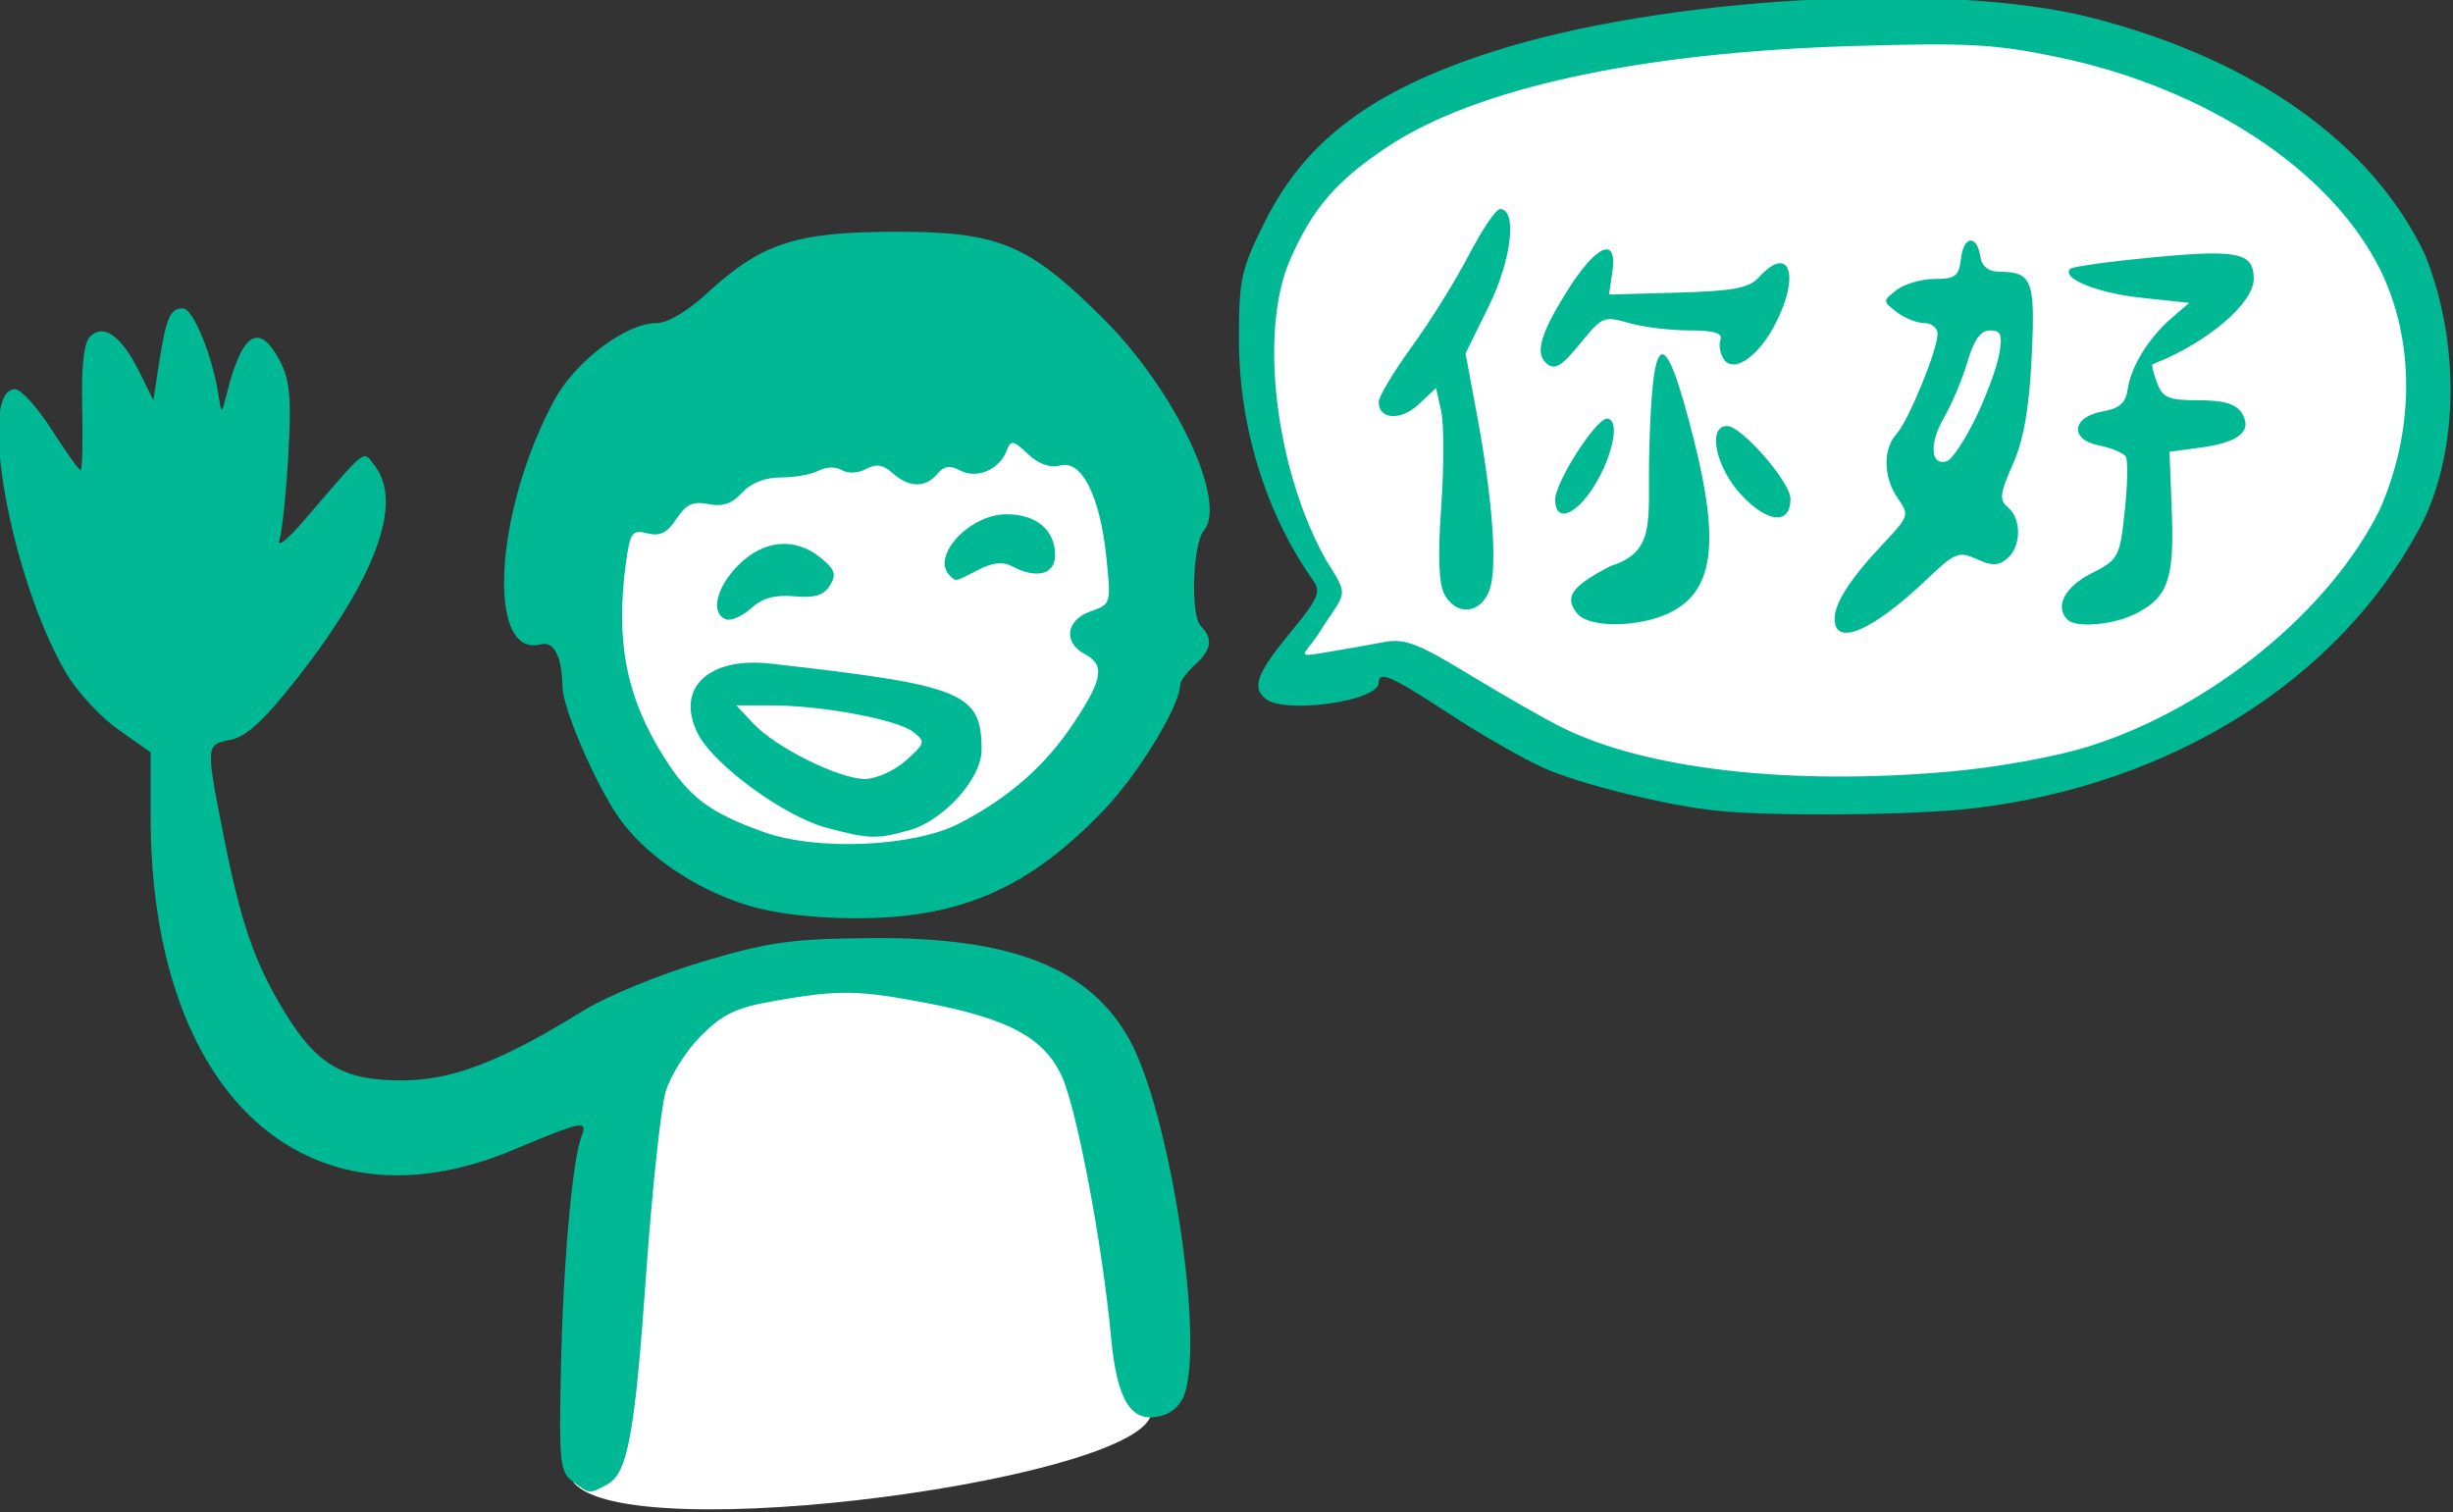 <?xml version="1.0" ?><svg height="146.978mm" viewBox="0 0 238.399 146.978" width="238.399mm" xmlns="http://www.w3.org/2000/svg">
    <rect x="0" y="0" width="238.399" height="146.978" fill="#333333" stroke="none"/>
    <path d="m 906.846,951.354 c -5.778,0.008 -11.852,0.19 -18.236,0.57 -68.1,4.053 -84.138,30.111 -88.246,53.432 -4.108,23.321 13.352,46.998 13.352,46.998 -0.316,6.008 -9.244,18.094 -9.244,18.094 l 22.24,-4.371 c 0,0 6.872,19.517 63.201,24.174 56.329,4.657 89.867,-12.833 111.711,-38.998 21.844,-26.165 9.005,-53.183 -1.463,-69.145 -9.487,-14.465 -37.465,-30.829 -93.314,-30.754 z m -171.104,56.039 c -1.917,-0.044 -3.722,0.066 -5.369,0.34 -17.564,2.92 -48.812,19.299 -51.916,48.311 -1.27,35.297 24.618,52.563 54.598,53.389 29.979,0.825 49.518,-40.501 49.941,-64.752 0.384,-21.977 -28.72,-36.863 -47.254,-37.287 z m -2.947,116.51 c -10.362,0 -21.638,1.606 -33.74,5.463 -21.515,6.856 -15.73,43.55 -21.967,86.275 9.423,12.444 105.555,-0.762 104.85,-12.824 -0.705,-12.062 -0.07,-21.838 -2.115,-32.947 -2.046,-11.11 -8.748,-39.614 -24.549,-43.359 -6.913,-1.639 -14.419,-2.608 -22.479,-2.607 z" fill="#FFFFFF" transform="translate(-42.574,140.013) matrix(0.536,0,0,0.536,-264.653,-647.589)"/>
    <path d="m 677.087,1215.641 c -2.381,-1.751 -2.557,-3.382 -2.201,-20.333 0.404,-19.23 2.061,-37.951 3.745,-42.311 1.16,-3.004 0.25,-2.82 -12.543,2.531 -37.49,15.683 -65.59,-10.241 -65.59,-60.511 v -11.626 l -5.877,-4.142 c -3.232,-2.278 -7.495,-6.904 -9.474,-10.28 -10.044,-17.139 -16.204,-51.425 -9.239,-51.425 1.076,0 4.067,3.3 6.647,7.333 2.58,4.033 4.939,7.333 5.242,7.333 0.303,0 0.435,-5.064 0.292,-11.253 -0.176,-7.653 0.286,-11.803 1.444,-12.97 2.411,-2.431 5.695,-0.085 8.879,6.343 l 2.582,5.213 0.993,-6.467 c 1.303,-8.488 2.035,-10.2 4.36,-10.2 1.865,0 5.415,8.736 6.502,16 0.485,3.24 0.527,3.222 1.498,-0.667 2.761,-11.05 5.904,-12.918 9.626,-5.721 1.787,3.457 2.073,6.724 1.485,17 -0.4,6.997 -1.124,13.921 -1.608,15.388 -0.484,1.467 1.414,0 4.216,-3.255 12.014,-13.962 10.855,-13.064 13.099,-10.157 5.14,6.662 0.141,20.317 -14.084,38.468 -5.928,7.563 -9.2,10.601 -12.03,11.167 -4.607,0.921 -4.595,0.758 -1.321,17.397 3.094,15.723 5.555,22.879 10.926,31.763 5.891,9.745 10.73,12.618 21.256,12.616 9.285,0 17.937,-3.321 33.193,-12.738 4.177,-2.578 13.849,-6.542 21.493,-8.807 12.083,-3.582 16.075,-4.138 30.565,-4.26 25.571,-0.214 39.759,5.418 46.937,18.634 7.047,12.973 13.233,52.082 10.043,63.485 -0.673,2.405 -2.225,3.949 -4.558,4.534 -5.33,1.338 -7.884,-2.775 -8.966,-14.44 -1.565,-16.865 -6.244,-41.518 -8.982,-47.327 -3.223,-6.837 -9.64,-10.284 -24.404,-13.109 -12.392,-2.371 -15.882,-2.429 -27.294,-0.45 -7.258,1.259 -9.615,2.359 -13.629,6.363 -2.669,2.663 -5.561,7.228 -6.425,10.145 -0.864,2.917 -2.441,17.58 -3.504,32.586 -2.121,29.929 -3.369,36.658 -7.175,38.695 -3.191,1.708 -3.035,1.722 -6.121,-0.548 z m 31.29,-104.625 c -9.545,-3.054 -18.36,-9.137 -23.053,-15.909 -4.259,-6.146 -10.072,-19.647 -10.146,-23.563 -0.104,-5.562 -1.529,-8.369 -3.93,-7.742 -9.914,2.593 -8.482,-23.986 2.379,-44.162 3.853,-7.158 13.033,-14.097 18.649,-14.097 1.953,0 5.601,-2.161 9.113,-5.398 9.818,-9.05 16.015,-11.096 33.775,-11.149 19.106,-0.057 24.447,2.156 38.111,15.79 13.017,12.989 22.551,33.136 18.177,38.412 -2.031,2.451 -2.438,15.394 -0.544,17.289 2.278,2.278 1.97,4.298 -1.078,7.056 -1.467,1.327 -2.667,2.958 -2.667,3.623 0,3.699 -7.494,16.041 -13.682,22.532 -13.749,14.424 -26.327,19.887 -45.527,19.773 -7.799,-0.046 -14.784,-0.923 -19.579,-2.457 z m 38.761,-14.749 c 8.969,-4.638 15.585,-10.447 20.733,-18.203 5.31,-8 5.704,-10.516 1.96,-12.519 -3.923,-2.099 -3.35,-6.167 1.085,-7.714 3.722,-1.298 3.745,-1.375 2.873,-9.797 -1.151,-11.117 -4.446,-17.688 -8.357,-16.665 -1.861,0.487 -3.914,-0.238 -5.864,-2.071 -2.704,-2.54 -3.086,-2.598 -3.859,-0.583 -1.311,3.416 -5.426,5.165 -8.405,3.571 -1.876,-1.004 -2.948,-0.844 -4.163,0.62 -2.121,2.556 -5.177,2.505 -8.094,-0.134 -1.729,-1.565 -2.975,-1.76 -4.843,-0.76 -1.456,0.779 -3.298,0.863 -4.372,0.199 -1.056,-0.653 -2.856,-0.613 -4.174,0.093 -1.275,0.682 -4.364,1.24 -6.865,1.24 -2.912,0 -5.45,0.997 -7.057,2.773 -1.796,1.985 -3.527,2.569 -6.09,2.057 -2.811,-0.562 -4.06,0.014 -5.805,2.678 -1.668,2.546 -2.985,3.203 -5.271,2.63 -2.768,-0.695 -3.125,-0.199 -3.892,5.402 -1.944,14.186 0.093,24.449 7.024,35.376 4.523,7.13 8.268,9.92 17.96,13.379 9.729,3.473 27.221,2.698 35.477,-1.572 z m -24.215,0.751 c -7.527,-2.027 -20.257,-11.324 -23.141,-16.901 -4.257,-8.232 1.732,-14.097 13.093,-12.821 35.032,3.933 38.29,5.264 38.29,15.646 0,5.185 -6.886,12.836 -13.11,14.564 -6.004,1.668 -7.28,1.627 -15.132,-0.487 z m 14.501,-12.142 c 3.55,-3.166 3.617,-3.432 1.319,-5.212 -2.882,-2.231 -16.536,-4.785 -25.586,-4.785 h -6.457 l 3.125,3.327 c 4.067,4.329 15.525,10.007 20.194,10.007 2.023,0 5.339,-1.494 7.405,-3.336 z m -32.592,-25.611 c -2.888,-1.054 -1.816,-5.775 2.231,-9.822 4.62,-4.62 10.316,-5.121 14.955,-1.314 2.575,2.113 2.875,3.023 1.651,5 -1.111,1.794 -2.775,2.3 -6.455,1.965 -3.522,-0.321 -5.792,0.306 -7.837,2.164 -1.583,1.438 -3.628,2.341 -4.545,2.007 z m 40.556,-7.941 c -3.473,-3.473 3.599,-11.111 10.289,-11.111 5.417,0 8.823,2.868 8.823,7.429 0,3.509 -3.402,4.365 -7.861,1.979 -1.608,-0.86 -3.528,-0.649 -6.065,0.667 -4.31,2.236 -4.04,2.182 -5.185,1.037 z m 139.111,42.649 c -9.079,-0.934 -24.753,-4.794 -31.333,-7.718 -3.667,-1.629 -11.394,-6.055 -17.171,-9.835 -10.567,-6.914 -12.829,-7.91 -12.829,-5.644 0,3.337 -17.088,5.74 -20.527,2.886 -2.566,-2.129 -1.562,-4.66 4.99,-12.587 4.423,-5.351 5.078,-6.851 3.786,-8.667 -8.69,-12.21 -13.583,-28.021 -13.583,-43.888 0,-11.024 0.367,-12.682 4.737,-21.418 7.372,-14.736 19.488,-23.77 41.263,-30.767 31.009,-9.965 82.526,-12.864 108.733,-6.12 29.474,7.585 50.812,22.792 60.356,43.015 6.73,16.886 5.786,36.734 -1.011,49.489 -14.685,27.491 -44.842,46.472 -80.709,50.798 -10.601,1.279 -36.266,1.529 -46.702,0.456 z m 42.264,-7.104 c 8.681,-0.768 19.285,-2.7 25.333,-4.614 22.001,-6.962 43.577,-24.571 52.611,-42.936 6.518,-14.905 6.146,-30.994 0.102,-43.349 -8.903,-18.078 -31.575,-33.046 -58.552,-38.654 -11.368,-2.364 -16.251,-2.627 -37.092,-2.003 -38.717,1.159 -68.464,7.626 -84.576,18.385 -9.104,6.079 -13.36,11.019 -17.437,20.236 -5.729,12.951 -2.779,38.011 6.413,54.482 4.124,6.632 3.804,5.685 -0.284,11.862 -3.362,5.768 -6.37,6.101 1.403,4.793 2.832,-0.477 7.115,-1.235 9.519,-1.686 3.67,-0.687 6.13,0.252 15.333,5.854 6.029,3.67 13.513,7.953 16.631,9.518 15.3,7.682 41.477,10.69 70.595,8.112 z m -20.93,-27.692 c 0,-2.912 2.94,-7.424 9.023,-13.847 4.436,-4.684 4.536,-5.01 2.468,-7.963 -2.663,-3.802 -2.777,-8.92 -0.262,-11.715 2.181,-2.423 7.439,-15.255 7.439,-18.154 0,-1.073 -1.085,-1.951 -2.412,-1.951 -1.327,0 -3.576,-0.9 -5,-2 -2.562,-1.98 -2.562,-2.02 0,-4 1.423,-1.1 4.534,-2 6.911,-2 3.725,0 4.382,-0.507 4.745,-3.667 0.482,-4.193 2.877,-4.456 3.515,-0.386 0.277,1.767 1.444,2.727 3.333,2.74 6.101,0.043 6.654,1.476 5.974,15.506 -0.451,9.313 -1.445,14.963 -3.411,19.4 -2.373,5.354 -2.5,6.487 -0.881,7.83 2.495,2.071 2.414,7.151 -0.147,9.277 -1.607,1.334 -2.783,1.354 -5.546,0.095 -3.223,-1.469 -3.948,-1.177 -8.961,3.607 -9.88,9.43 -16.787,12.404 -16.787,7.229 z m 25.542,-36.349 c 1.948,-4.005 3.883,-9.231 4.3,-11.614 0.626,-3.577 0.335,-4.333 -1.664,-4.333 -1.701,0 -2.916,1.688 -4.081,5.667 -0.912,3.117 -2.838,7.703 -4.28,10.193 -2.698,4.658 -2.429,8.744 0.517,7.866 0.916,-0.273 3.26,-3.773 5.208,-7.778 z m -72.171,35.431 c -2.492,-3.002 -1.097,-4.998 6.061,-8.673 8.277,-2.613 6.68,-8.318 6.945,-20.015 0.534,-23.6 2.718,-24.344 8.132,-2.769 4.749,18.922 3.497,27.524 -4.562,31.349 -5.526,2.622 -14.442,2.681 -16.577,0.109 z m 88.852,1.066 c -2.35,-2.35 -0.527,-5.908 4.283,-8.362 5.009,-2.556 5.201,-2.912 6.102,-11.323 0.511,-4.776 0.597,-9.223 0.189,-9.883 -0.408,-0.659 -2.599,-1.571 -4.869,-2.025 -5.419,-1.084 -4.915,-5.208 0.756,-6.184 2.953,-0.508 4.102,-1.52 4.441,-3.913 0.586,-4.141 3.757,-9.327 7.897,-12.919 l 3.262,-2.829 -8.68,-0.929 c -8.019,-0.859 -14.589,-3.537 -12.877,-5.249 0.397,-0.397 7.242,-1.34 15.211,-2.095 15.228,-1.443 18.062,-0.828 18.062,3.917 0,4.475 -8.579,11.713 -18.362,15.49 -0.199,0.077 0.169,1.576 0.819,3.332 1.019,2.755 2.051,3.192 7.535,3.194 4.556,10e-4 6.768,0.652 7.818,2.298 2.06,3.232 -0.43,5.339 -7.419,6.277 l -5.662,0.76 0.413,10.88 c 0.462,12.175 -0.686,15.459 -6.449,18.439 -4.011,2.074 -10.9,2.696 -12.471,1.125 z m -112.974,-4.604 c -1.028,-1.921 -1.214,-7.005 -0.579,-15.87 0.513,-7.174 0.514,-14.952 0.003,-17.284 l -0.931,-4.24 -3.135,2.946 c -3.227,3.031 -7.271,2.799 -7.271,-0.416 0,-0.976 2.708,-5.497 6.018,-10.046 3.31,-4.549 7.96,-12.019 10.333,-16.6 2.373,-4.581 4.915,-8.33 5.649,-8.33 3.167,0 2.107,9.194 -2.029,17.594 l -4.224,8.58 2.035,10.913 c 2.919,15.654 3.799,28.087 2.273,32.101 -1.622,4.266 -6.018,4.618 -8.141,0.652 z m 53.927,-17.916 c -4.731,-5.017 -6.334,-12.591 -2.664,-12.591 2.624,0 11.488,10.181 11.488,13.194 0,4.721 -4.065,4.443 -8.825,-0.604 z m -33.842,0.747 c 0,-3.15 7.38,-14.671 9.397,-14.671 2.239,0 1.317,5.839 -1.789,11.322 -3.426,6.049 -7.609,7.891 -7.609,3.349 z m -1.778,-24.894 c -1.834,-1.834 -0.749,-5.418 3.881,-12.819 5.345,-8.546 9.247,-10.217 8.267,-3.542 l -0.599,4.083 12.484,-0.351 c 10.027,-0.282 12.911,-0.823 14.655,-2.749 5.526,-6.106 7.594,-0.559 3.086,8.277 -3.14,6.154 -7.701,9.262 -9.485,6.462 -0.632,-0.992 -0.875,-2.554 -0.539,-3.471 0.434,-1.184 -1.212,-1.667 -5.689,-1.667 -3.465,0 -8.396,-0.61 -10.958,-1.355 -4.401,-1.28 -4.867,-1.096 -8.454,3.333 -3.833,4.734 -5.03,5.418 -6.648,3.799 z" fill="#00B894" transform="translate(-42.574,140.013) matrix(0.536,0,0,0.536,-264.653,-647.589)"/>
</svg>